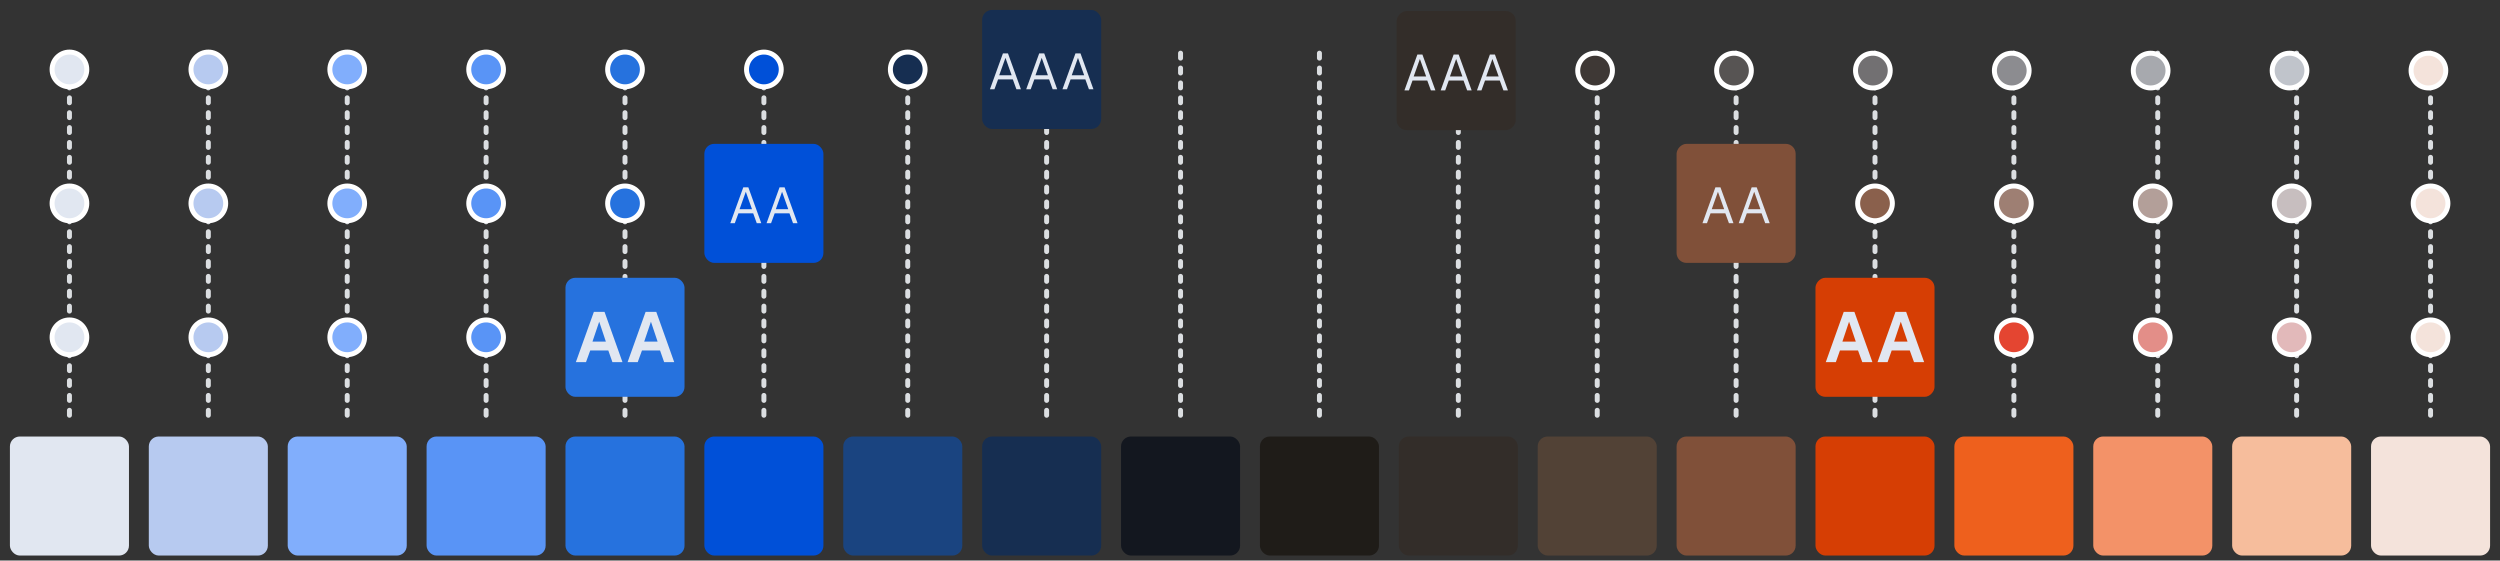 <svg xmlns="http://www.w3.org/2000/svg" width="504" height="113" viewBox="0 0 504 113"><rect x="0" y="0" width="504" height="113" fill="#333333" stroke="none"/><defs><linearGradient id="accessible-color-system-long-a" x1="2.669%" x2="100%" y1="98.25%" y2="98.25%"><stop offset="0%" stop-color="#E1E7F1"/><stop offset="68.342%" stop-color="#E3837A"/><stop offset="100%" stop-color="#E52207"/></linearGradient><linearGradient id="accessible-color-system-long-b" x1="0%" x2="100%" y1="98.25%" y2="98.25%"><stop offset="0%" stop-color="#E1E7F1"/><stop offset="100%" stop-color="#805039"/></linearGradient><linearGradient id="accessible-color-system-long-c" x1="0%" x2="100%" y1="98.25%" y2="98.25%"><stop offset="0%" stop-color="#E1E7F1"/><stop offset="100%" stop-color="#0050D8"/></linearGradient><linearGradient id="accessible-color-system-long-d" x1="0%" x2="100%" y1="98.25%" y2="98.25%"><stop offset="0%" stop-color="#E1E7F1"/><stop offset="100%" stop-color="#2672DE"/></linearGradient><linearGradient id="accessible-color-system-long-e" x1="0%" x2="100%" y1="98.25%" y2="98.25%"><stop offset="0%" stop-color="#E1E7F1"/><stop offset="100%" stop-color="#162E51"/></linearGradient><linearGradient id="accessible-color-system-long-f" x1="0%" x2="100%" y1="98.25%" y2="98.25%"><stop offset="0%" stop-color="#E1E7F1"/><stop offset="100%" stop-color="#332D29"/></linearGradient></defs><g fill="none" fill-rule="evenodd"><path stroke="#DBDEE1" stroke-dasharray="1 2" stroke-linecap="round" d="M1 .717L1 74.566M57 .717L57 74.566M113 .717L113 74.566M170 .717L170 74.566M29 .717L29 74.566M85 .717L85 74.566M141 .717L141 74.566M198 .717L198 74.566M225 .717L225 74.566" transform="translate(13 10)"/><path stroke="#DBDEE1" stroke-dasharray="1 2" stroke-linecap="round" d="M1 .717L1 74.566M57 .717L57 74.566M113 .717L113 74.566M170 .717L170 74.566M29 .717L29 74.566M85 .717L85 74.566M141 .717L141 74.566M198 .717L198 74.566M225 .717L225 74.566" transform="translate(265 10)"/><rect width="24" height="24" x="142" y="29" fill="#0050D8" rx="2"/><g transform="matrix(-1 0 0 1 494 56)"><g transform="translate(104)"><rect width="24" height="24" fill="#D63E04" rx="2"/><path fill="#E1E7F1" fill-rule="nonzero" d="M2.095,17 L5.721,6.878 L7.877,6.878 L11.489,17 L9.459,17 L8.633,14.648 L4.993,14.648 L4.139,17 L2.095,17 Z M5.441,12.87 L8.143,12.87 L6.799,8.852 L5.441,12.87 Z M12.525,17 L16.151,6.878 L18.307,6.878 L21.919,17 L19.889,17 L19.063,14.648 L15.423,14.648 L14.569,17 L12.525,17 Z M15.871,12.87 L18.573,12.87 L17.229,8.852 L15.871,12.87 Z"/></g><path stroke="url(#accessible-color-system-long-a)" stroke-linecap="square" d="M104,11.5 L4,11.5"/><circle cx="4" cy="12" r="3.5" fill="#F4E3DB" stroke="#FFF"/><circle cx="32" cy="12" r="3.5" fill="#E2B9BA" stroke="#FFF"/><circle cx="60" cy="12" r="3.5" fill="#E38E88" stroke="#FFF"/><circle cx="88" cy="12" r="3.5" fill="#E44531" stroke="#FFF"/></g><g transform="matrix(-1 0 0 1 494 29)"><g transform="translate(132)"><rect width="24" height="24" fill="#805039" rx="2"/><path fill="#E1E7F1" fill-rule="nonzero" d="M5.225,16 L7.845,8.77 L8.865,8.77 L11.475,16 L10.565,16 L9.845,14.01 L6.865,14.01 L6.135,16 L5.225,16 Z M7.095,13.18 L9.605,13.18 L8.355,9.66 L7.095,13.18 Z M12.535,16 L15.155,8.77 L16.175,8.77 L18.785,16 L17.875,16 L17.155,14.01 L14.175,14.01 L13.445,16 L12.535,16 Z M14.405,13.18 L16.915,13.18 L15.665,9.66 L14.405,13.18 Z"/></g><path stroke="url(#accessible-color-system-long-b)" stroke-linecap="square" d="M133.5,11.5 L4,11.5"/><circle cx="4" cy="12" r="3.5" fill="#F4E3DB" stroke="#FFF"/><circle cx="32" cy="12" r="3.5" fill="#C7BEBF" stroke="#FFF"/><circle cx="60" cy="12" r="3.5" fill="#B39F99" stroke="#FFF"/><circle cx="88" cy="12" r="3.5" fill="#9E7F73" stroke="#FFF"/><circle cx="116" cy="12" r="3.5" fill="#8A604C" stroke="#FFF"/></g><rect width="24" height="24" x="198" y="2" fill="#162E51" rx="2"/><circle cx="14" cy="14" r="3.5" fill="#E1E7F1" stroke="#FFF"/><circle cx="14" cy="41" r="3.5" fill="#E1E7F1" stroke="#FFF"/><circle cx="14" cy="68" r="3.5" fill="#E1E7F1" stroke="#FFF"/><path stroke="url(#accessible-color-system-long-c)" stroke-linecap="square" d="M143.5,40.5 L16,40.5"/><rect width="24" height="24" x="114" y="56" fill="#2672DE" rx="2"/><path stroke="url(#accessible-color-system-long-d)" stroke-linecap="square" d="M118.5,67.5 L15,67.5"/><path stroke="url(#accessible-color-system-long-e)" stroke-linecap="square" d="M199,13.5 L15,13.5"/><path fill="#E1E7F1" fill-rule="nonzero" d="M1.095,14 L4.721,3.878 L6.877,3.878 L10.489,14 L8.459,14 L7.633,11.648 L3.993,11.648 L3.139,14 L1.095,14 Z M4.441,9.87 L7.143,9.87 L5.799,5.852 L4.441,9.87 Z M11.525,14 L15.151,3.878 L17.307,3.878 L20.919,14 L18.889,14 L18.063,11.648 L14.423,11.648 L13.569,14 L11.525,14 Z M14.871,9.87 L17.573,9.87 L16.229,5.852 L14.871,9.87 Z" transform="translate(115 59)"/><path fill="#E1E7F1" fill-rule="nonzero" d="M1.225,10 L3.845,2.77 L4.865,2.77 L7.475,10 L6.565,10 L5.845,8.01 L2.865,8.01 L2.135,10 L1.225,10 Z M3.095,7.18 L5.605,7.18 L4.355,3.66 L3.095,7.18 Z M8.535,10 L11.155,2.77 L12.175,2.77 L14.785,10 L13.875,10 L13.155,8.01 L10.175,8.01 L9.445,10 L8.535,10 Z M10.405,7.18 L12.915,7.18 L11.665,3.66 L10.405,7.18 Z" transform="translate(146 35)"/><path fill="#E1E7F1" fill-rule="nonzero" d="M0.57,10 L3.19,2.77 L4.21,2.77 L6.82,10 L5.91,10 L5.19,8.01 L2.21,8.01 L1.48,10 L0.57,10 Z M2.44,7.18 L4.95,7.18 L3.7,3.66 L2.44,7.18 Z M7.88,10 L10.5,2.77 L11.52,2.77 L14.13,10 L13.22,10 L12.5,8.01 L9.52,8.01 L8.79,10 L7.88,10 Z M9.75,7.18 L12.26,7.18 L11.01,3.66 L9.75,7.18 Z M15.19,10 L17.81,2.77 L18.83,2.77 L21.44,10 L20.53,10 L19.81,8.01 L16.83,8.01 L16.1,10 L15.19,10 Z M17.06,7.18 L19.57,7.18 L18.32,3.66 L17.06,7.18 Z" transform="translate(199 8)"/><circle cx="42" cy="14" r="3.5" fill="#B7CAF0" stroke="#FFF"/><circle cx="70" cy="14" r="3.5" fill="#81AEFC" stroke="#FFF"/><circle cx="98" cy="14" r="3.5" fill="#5994F6" stroke="#FFF"/><circle cx="126" cy="14" r="3.5" fill="#2672DE" stroke="#FFF"/><circle cx="154" cy="14" r="3.5" fill="#0050D8" stroke="#FFF"/><circle cx="183" cy="14" r="3.5" fill="#162E51" stroke="#FFF"/><circle cx="42" cy="41" r="3.5" fill="#B7CAF0" stroke="#FFF"/><circle cx="70" cy="41" r="3.5" fill="#81AEFC" stroke="#FFF"/><circle cx="98" cy="41" r="3.5" fill="#5994F6" stroke="#FFF"/><circle cx="126" cy="41" r="3.5" fill="#2672DE" stroke="#FFF"/><circle cx="42" cy="68" r="3.5" fill="#B7CAF0" stroke="#FFF"/><circle cx="70" cy="68" r="3.5" fill="#81AEFC" stroke="#FFF"/><circle cx="98" cy="68" r="3.5" fill="#5994F6" stroke="#FFF"/><rect width="24" height="24" x="2" y="88" fill="#E1E7F1" rx="2"/><rect width="24" height="24" x="478" y="88" fill="#F4E3DB" rx="2"/><rect width="24" height="24" x="30" y="88" fill="#B7CAF0" rx="2"/><rect width="24" height="24" x="58" y="88" fill="#81AEFC" rx="2"/><rect width="24" height="24" x="86" y="88" fill="#5994F6" rx="2"/><rect width="24" height="24" x="114" y="88" fill="#2672DE" rx="2"/><rect width="24" height="24" x="142" y="88" fill="#0050D8" rx="2"/><rect width="24" height="24" x="170" y="88" fill="#1A4480" rx="2"/><rect width="24" height="24" x="198" y="88" fill="#162E51" rx="2"/><rect width="24" height="24" x="226" y="88" fill="#13171F" rx="2"/><rect width="24" height="24" x="450" y="88" fill="#F6BD9C" rx="2"/><rect width="24" height="24" x="422" y="88" fill="#F39268" rx="2"/><rect width="24" height="24" x="394" y="88" fill="#EE601D" rx="2"/><rect width="24" height="24" x="366" y="88" fill="#D63E04" rx="2"/><rect width="24" height="24" x="338" y="88" fill="#805039" rx="2"/><rect width="24" height="24" x="310" y="88" fill="#524236" rx="2"/><rect width="24" height="24" x="282" y="88" fill="#332D29" rx="2"/><rect width="24" height="24" x="254" y="88" fill="#1F1C18" rx="2"/><g transform="matrix(-1 0 0 1 494 2)"><rect width="24" height="24" x="188.43" y=".23" fill="#332D29" rx="2"/><path fill="#E1E7F1" fill-rule="nonzero" d="M190,16.23 L192.62,9 L193.64,9 L196.25,16.23 L195.34,16.23 L194.62,14.24 L191.64,14.24 L190.91,16.23 L190,16.23 Z M191.87,13.41 L194.38,13.41 L193.13,9.89 L191.87,13.41 Z M197.31,16.23 L199.93,9 L200.95,9 L203.56,16.23 L202.65,16.23 L201.93,14.24 L198.95,14.24 L198.22,16.23 L197.31,16.23 Z M199.18,13.41 L201.69,13.41 L200.44,9.89 L199.18,13.41 Z M204.62,16.23 L207.24,9 L208.26,9 L210.87,16.23 L209.96,16.23 L209.24,14.24 L206.26,14.24 L205.53,16.23 L204.62,16.23 Z M206.49,13.41 L209,13.41 L207.75,9.89 L206.49,13.41 Z"/><path stroke="url(#accessible-color-system-long-f)" stroke-linecap="square" d="M187.969,11.73 L4.43,11.73"/><circle cx="4.43" cy="12.23" r="3.5" fill="#F4E3DB" stroke="#FFF"/><circle cx="32.43" cy="12.23" r="3.5" fill="#C0C4CB" stroke="#FFF"/><circle cx="60.43" cy="12.23" r="3.5" fill="#A7A9AE" stroke="#FFF"/><circle cx="88.43" cy="12.23" r="3.5" fill="#8C8C90" stroke="#FFF"/><circle cx="116.43" cy="12.23" r="3.5" fill="#727072" stroke="#FFF"/><circle cx="144.43" cy="12.23" r="3.5" fill="#575453" stroke="#FFF"/><circle cx="172.43" cy="12.23" r="3.5" fill="#3E3835" stroke="#FFF"/></g></g></svg>